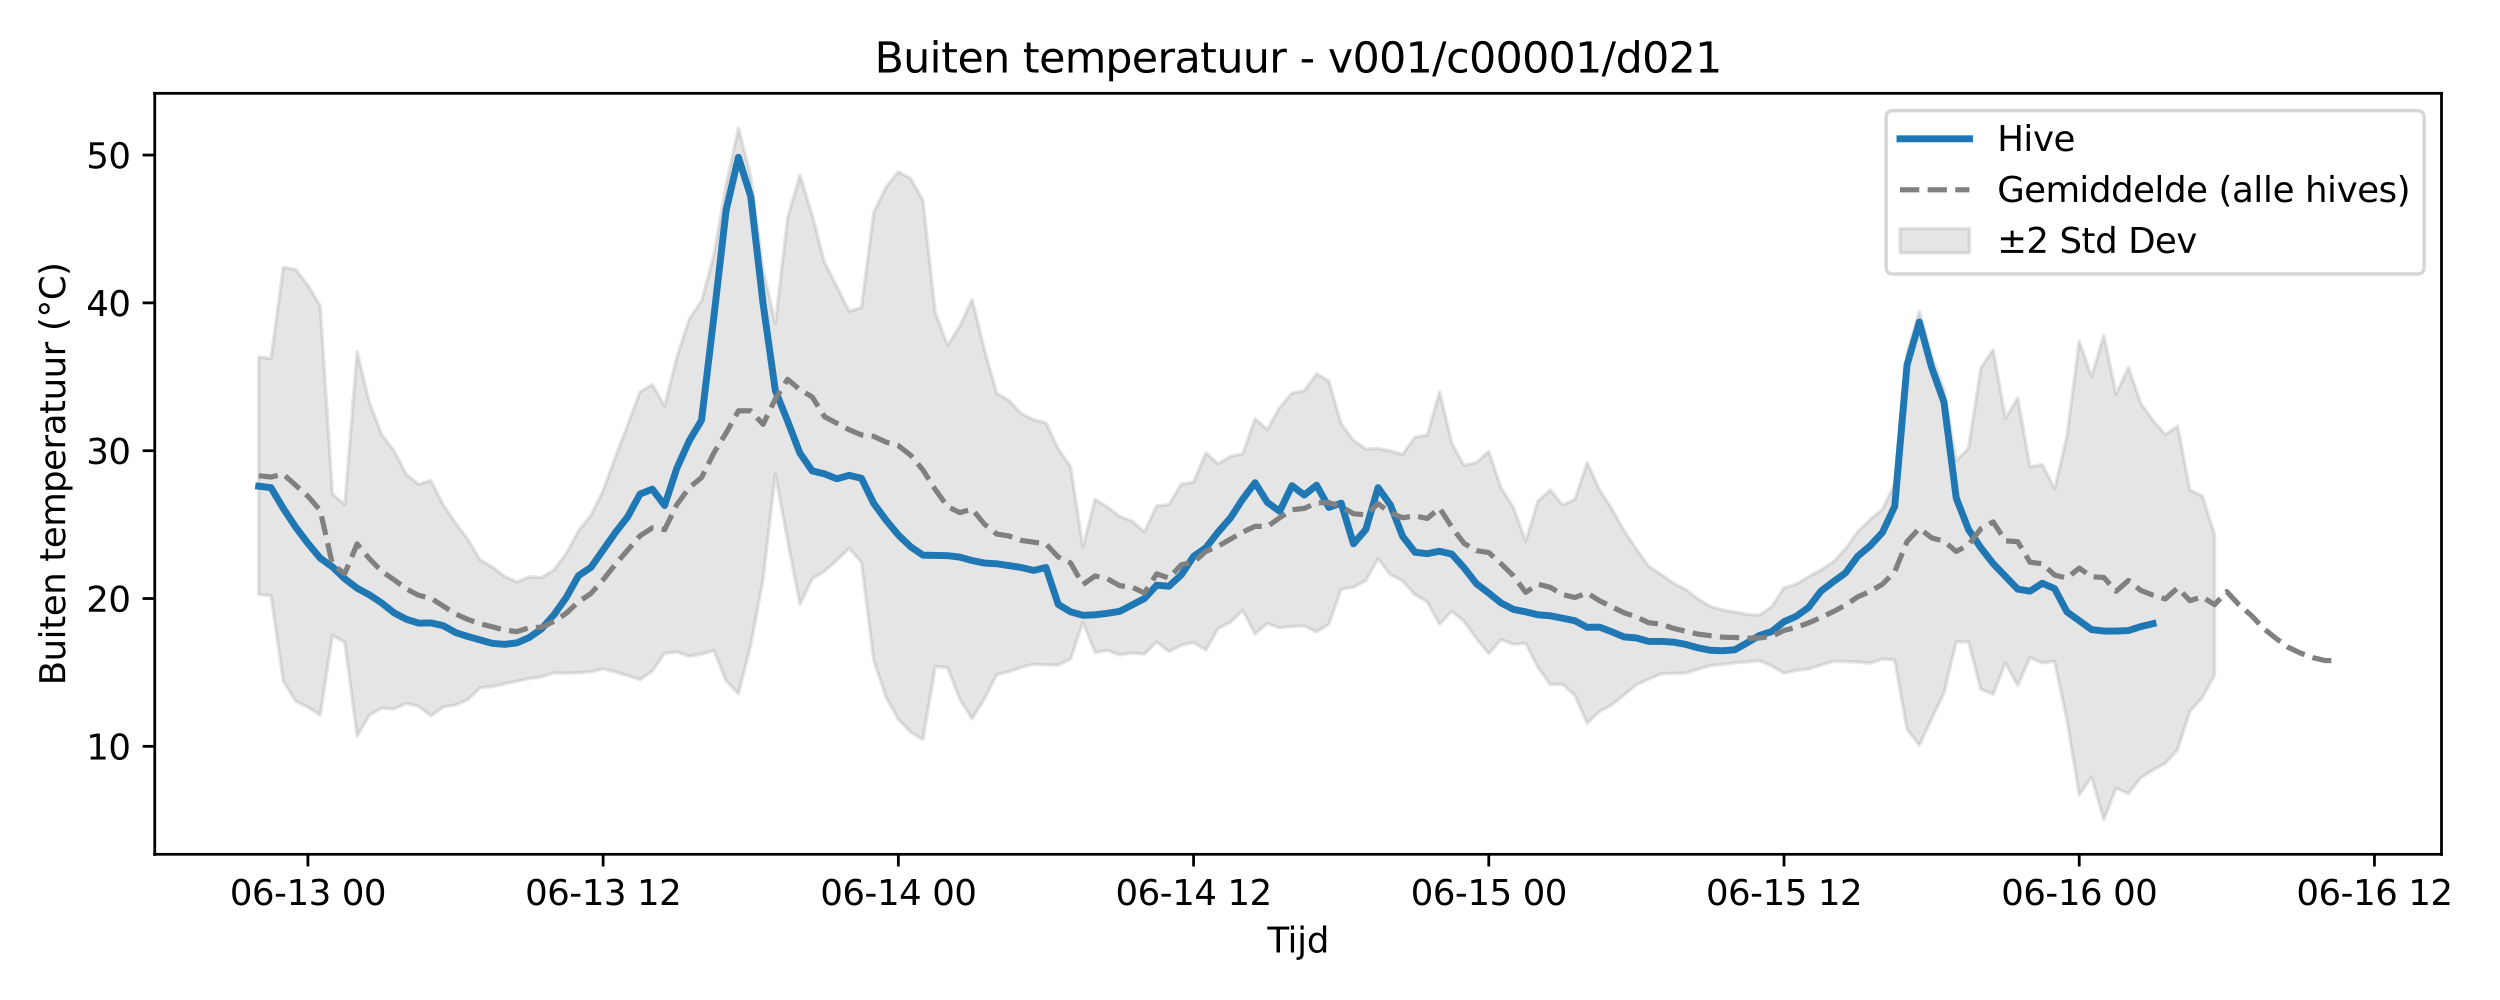 <?xml version="1.0" encoding="utf-8" standalone="no"?>
<!DOCTYPE svg PUBLIC "-//W3C//DTD SVG 1.1//EN"
  "http://www.w3.org/Graphics/SVG/1.1/DTD/svg11.dtd">
<svg xmlns:xlink="http://www.w3.org/1999/xlink" width="720pt" height="288pt" viewBox="0 0 720 288" xmlns="http://www.w3.org/2000/svg" version="1.1">
 <defs>
  <style type="text/css">*{stroke-linejoin: round; stroke-linecap: butt}</style>
 </defs>
 <g id="figure_1">
  <g id="patch_1">
   <path d="M 0 288 
L 720 288 
L 720 0 
L 0 0 
z
" style="fill: #ffffff"/>
  </g>
  <g id="axes_1">
   <g id="patch_2">
    <path d="M 44.57 246.04 
L 703.149 246.04 
L 703.149 26.88 
L 44.57 26.88 
z
" style="fill: #ffffff"/>
   </g>
   <g id="FillBetweenPolyCollection_1">
    <defs>
     <path id="mf085a85441" d="M 74.505 -185.199 
L 74.505 -116.781 
L 78.048 -116.48 
L 81.591 -91.883 
L 85.133 -86.056 
L 88.676 -84.335 
L 92.219 -82.074 
L 95.761 -105.029 
L 99.304 -103.005 
L 102.847 -75.991 
L 106.389 -82.047 
L 109.932 -84.074 
L 113.475 -83.835 
L 117.017 -85.429 
L 120.56 -84.577 
L 124.103 -81.833 
L 127.645 -84.348 
L 131.188 -84.984 
L 134.73 -86.49 
L 138.273 -89.911 
L 141.816 -90.273 
L 145.358 -91.073 
L 148.901 -91.799 
L 152.444 -92.55 
L 155.986 -93.074 
L 159.529 -94.195 
L 163.072 -94.125 
L 166.614 -94.254 
L 170.157 -94.482 
L 173.7 -95.348 
L 177.242 -94.517 
L 180.785 -93.425 
L 184.328 -92.228 
L 187.87 -94.731 
L 191.413 -99.868 
L 194.956 -100.199 
L 198.498 -99.017 
L 202.041 -99.599 
L 205.583 -100.655 
L 209.126 -91.926 
L 212.669 -88.202 
L 216.211 -102.16 
L 219.754 -121.076 
L 223.297 -151.385 
L 226.839 -132.271 
L 230.382 -113.906 
L 233.925 -121.336 
L 237.467 -123.522 
L 241.01 -126.594 
L 244.553 -130.102 
L 248.095 -126.028 
L 251.638 -97.785 
L 255.181 -87.246 
L 258.723 -80.823 
L 262.266 -77.133 
L 265.809 -74.995 
L 269.351 -96.027 
L 272.894 -95.723 
L 276.436 -86.582 
L 279.979 -80.999 
L 283.522 -86.759 
L 287.064 -93.682 
L 290.607 -94.595 
L 294.15 -95.814 
L 297.692 -96.694 
L 301.235 -96.499 
L 304.778 -96.49 
L 308.32 -98.153 
L 311.863 -108.848 
L 315.406 -100.07 
L 318.948 -100.645 
L 322.491 -99.366 
L 326.034 -99.901 
L 329.576 -99.614 
L 333.119 -103.15 
L 336.662 -100.325 
L 340.204 -102.147 
L 343.747 -102.98 
L 347.29 -100.835 
L 350.832 -106.987 
L 354.375 -108.811 
L 357.917 -112.264 
L 361.46 -105.455 
L 365.003 -108.427 
L 368.545 -107.128 
L 372.088 -107.616 
L 375.631 -107.706 
L 379.173 -106.033 
L 382.716 -108.221 
L 386.259 -118.3 
L 389.801 -118.886 
L 393.344 -120.81 
L 396.887 -127.055 
L 400.429 -122.469 
L 403.972 -120.669 
L 407.515 -116.715 
L 411.057 -114.679 
L 414.6 -108.186 
L 418.143 -111.968 
L 421.685 -108.997 
L 425.228 -104.047 
L 428.77 -99.724 
L 432.313 -103.823 
L 435.856 -102.444 
L 439.398 -102.705 
L 442.941 -95.779 
L 446.484 -90.846 
L 450.026 -90.92 
L 453.569 -87.684 
L 457.112 -79.696 
L 460.654 -83.081 
L 464.197 -84.967 
L 467.74 -87.858 
L 471.282 -90.791 
L 474.825 -92.411 
L 478.368 -93.944 
L 481.91 -94.062 
L 485.453 -94.158 
L 488.996 -95.237 
L 492.538 -96.351 
L 496.081 -96.65 
L 499.624 -97.1 
L 503.166 -97.377 
L 506.709 -97.697 
L 510.251 -96.255 
L 513.794 -94.132 
L 517.337 -94.909 
L 520.879 -95.332 
L 524.422 -96.459 
L 527.965 -97.521 
L 531.507 -97.484 
L 535.05 -97.324 
L 538.593 -96.977 
L 542.135 -98.203 
L 545.678 -97.889 
L 549.221 -78.012 
L 552.763 -73.313 
L 556.306 -80.928 
L 559.849 -88.345 
L 563.391 -103.109 
L 566.934 -103.118 
L 570.477 -89.493 
L 574.019 -88.042 
L 577.562 -97.057 
L 581.104 -90.574 
L 584.647 -98.636 
L 588.19 -97.093 
L 591.732 -97.524 
L 595.275 -80.646 
L 598.818 -59.043 
L 602.36 -64.287 
L 605.903 -51.922 
L 609.446 -61.022 
L 612.988 -59.432 
L 616.531 -63.996 
L 620.074 -66.26 
L 623.616 -68.166 
L 627.159 -72.119 
L 630.702 -83.209 
L 634.244 -87.021 
L 637.787 -93.581 
L 637.787 -134.12 
L 637.787 -134.12 
L 634.244 -145.221 
L 630.702 -146.809 
L 627.159 -165.279 
L 623.616 -162.834 
L 620.074 -166.919 
L 616.531 -171.907 
L 612.988 -182.204 
L 609.446 -174.437 
L 605.903 -191.436 
L 602.36 -179.497 
L 598.818 -189.755 
L 595.275 -162.381 
L 591.732 -147.206 
L 588.19 -154.213 
L 584.647 -153.521 
L 581.104 -173.409 
L 577.562 -167.446 
L 574.019 -187.34 
L 570.477 -181.963 
L 566.934 -159.019 
L 563.391 -155.244 
L 559.849 -175.921 
L 556.306 -185.277 
L 552.763 -198.356 
L 549.221 -186.017 
L 545.678 -148.78 
L 542.135 -141.276 
L 538.593 -138.363 
L 535.05 -134.918 
L 531.507 -129.957 
L 527.965 -126.159 
L 524.422 -123.863 
L 520.879 -121.891 
L 517.337 -119.783 
L 513.794 -118.716 
L 510.251 -113.258 
L 506.709 -110.822 
L 503.166 -111.048 
L 499.624 -111.727 
L 496.081 -112.318 
L 492.538 -113.399 
L 488.996 -115.506 
L 485.453 -118.264 
L 481.91 -120.039 
L 478.368 -122.593 
L 474.825 -124.883 
L 471.282 -129.838 
L 467.74 -135.183 
L 464.197 -141.433 
L 460.654 -146.914 
L 457.112 -154.77 
L 453.569 -144.179 
L 450.026 -142.599 
L 446.484 -146.86 
L 442.941 -143.748 
L 439.398 -132.063 
L 435.856 -141.908 
L 432.313 -147.435 
L 428.77 -158.014 
L 425.228 -154.779 
L 421.685 -153.945 
L 418.143 -160.292 
L 414.6 -175.191 
L 411.057 -162.69 
L 407.515 -162.121 
L 403.972 -157.126 
L 400.429 -158.117 
L 396.887 -158.828 
L 393.344 -158.664 
L 389.801 -161.18 
L 386.259 -165.928 
L 382.716 -178.254 
L 379.173 -180.348 
L 375.631 -175.434 
L 372.088 -174.767 
L 368.545 -170.62 
L 365.003 -164.307 
L 361.46 -167.374 
L 357.917 -157.253 
L 354.375 -156.638 
L 350.832 -154.417 
L 347.29 -157.575 
L 343.747 -149.129 
L 340.204 -148.572 
L 336.662 -142.702 
L 333.119 -142.29 
L 329.576 -134.813 
L 326.034 -137.946 
L 322.491 -139.261 
L 318.948 -141.956 
L 315.406 -144.187 
L 311.863 -130.461 
L 308.32 -153.626 
L 304.778 -158.694 
L 301.235 -166.23 
L 297.692 -167.1 
L 294.15 -168.878 
L 290.607 -172.652 
L 287.064 -174.723 
L 283.522 -187.299 
L 279.979 -201.762 
L 276.436 -194.146 
L 272.894 -188.515 
L 269.351 -198.031 
L 265.809 -230.283 
L 262.266 -236.613 
L 258.723 -238.504 
L 255.181 -234.115 
L 251.638 -226.84 
L 248.095 -199.449 
L 244.553 -198.355 
L 241.01 -205.505 
L 237.467 -212.456 
L 233.925 -225.995 
L 230.382 -237.587 
L 226.839 -225.277 
L 223.297 -194.81 
L 219.754 -210.503 
L 216.211 -237.223 
L 212.669 -251.158 
L 209.126 -234.706 
L 205.583 -214.442 
L 202.041 -201.347 
L 198.498 -196.091 
L 194.956 -185.239 
L 191.413 -171.055 
L 187.87 -177.205 
L 184.328 -175.147 
L 180.785 -165.698 
L 177.242 -156.437 
L 173.7 -146.747 
L 170.157 -139.585 
L 166.614 -135.109 
L 163.072 -128.608 
L 159.529 -123.856 
L 155.986 -121.673 
L 152.444 -121.906 
L 148.901 -120.393 
L 145.358 -121.971 
L 141.816 -124.696 
L 138.273 -126.741 
L 134.73 -132.716 
L 131.188 -137.385 
L 127.645 -142.603 
L 124.103 -149.628 
L 120.56 -148.516 
L 117.017 -151.415 
L 113.475 -158.239 
L 109.932 -162.845 
L 106.389 -172.15 
L 102.847 -186.714 
L 99.304 -142.605 
L 95.761 -145.746 
L 92.219 -199.978 
L 88.676 -205.826 
L 85.133 -210.39 
L 81.591 -211.01 
L 78.048 -184.75 
L 74.505 -185.199 
z
" style="stroke: #808080; stroke-opacity: 0.2"/>
    </defs>
    <g clip-path="url(#pb57a6228e5)">
     <use xlink:href="#mf085a85441" x="0" y="288" style="fill: #808080; fill-opacity: 0.2; stroke: #808080; stroke-opacity: 0.2"/>
    </g>
   </g>
   <g id="matplotlib.axis_1">
    <g id="xtick_1">
     <g id="line2d_1">
      <defs>
       <path id="m8b819efa54" d="M 0 0 
L 0 3.5 
" style="stroke: #000000; stroke-width: 0.8"/>
      </defs>
      <g>
       <use xlink:href="#m8b819efa54" x="88.676" y="246.04" style="stroke: #000000; stroke-width: 0.8"/>
      </g>
     </g>
     <g id="text_1">
      <!-- 06-13 00 -->
      <g transform="translate(66.196 260.638) scale(0.1 -0.1)">
       <defs>
        <path id="DejaVuSans-30" d="M 2034 4250 
Q 1547 4250 1301 3770 
Q 1056 3291 1056 2328 
Q 1056 1369 1301 889 
Q 1547 409 2034 409 
Q 2525 409 2770 889 
Q 3016 1369 3016 2328 
Q 3016 3291 2770 3770 
Q 2525 4250 2034 4250 
z
M 2034 4750 
Q 2819 4750 3233 4129 
Q 3647 3509 3647 2328 
Q 3647 1150 3233 529 
Q 2819 -91 2034 -91 
Q 1250 -91 836 529 
Q 422 1150 422 2328 
Q 422 3509 836 4129 
Q 1250 4750 2034 4750 
z
" transform="scale(0.016)"/>
        <path id="DejaVuSans-36" d="M 2113 2584 
Q 1688 2584 1439 2293 
Q 1191 2003 1191 1497 
Q 1191 994 1439 701 
Q 1688 409 2113 409 
Q 2538 409 2786 701 
Q 3034 994 3034 1497 
Q 3034 2003 2786 2293 
Q 2538 2584 2113 2584 
z
M 3366 4563 
L 3366 3988 
Q 3128 4100 2886 4159 
Q 2644 4219 2406 4219 
Q 1781 4219 1451 3797 
Q 1122 3375 1075 2522 
Q 1259 2794 1537 2939 
Q 1816 3084 2150 3084 
Q 2853 3084 3261 2657 
Q 3669 2231 3669 1497 
Q 3669 778 3244 343 
Q 2819 -91 2113 -91 
Q 1303 -91 875 529 
Q 447 1150 447 2328 
Q 447 3434 972 4092 
Q 1497 4750 2381 4750 
Q 2619 4750 2861 4703 
Q 3103 4656 3366 4563 
z
" transform="scale(0.016)"/>
        <path id="DejaVuSans-2d" d="M 313 2009 
L 1997 2009 
L 1997 1497 
L 313 1497 
L 313 2009 
z
" transform="scale(0.016)"/>
        <path id="DejaVuSans-31" d="M 794 531 
L 1825 531 
L 1825 4091 
L 703 3866 
L 703 4441 
L 1819 4666 
L 2450 4666 
L 2450 531 
L 3481 531 
L 3481 0 
L 794 0 
L 794 531 
z
" transform="scale(0.016)"/>
        <path id="DejaVuSans-33" d="M 2597 2516 
Q 3050 2419 3304 2112 
Q 3559 1806 3559 1356 
Q 3559 666 3084 287 
Q 2609 -91 1734 -91 
Q 1441 -91 1130 -33 
Q 819 25 488 141 
L 488 750 
Q 750 597 1062 519 
Q 1375 441 1716 441 
Q 2309 441 2620 675 
Q 2931 909 2931 1356 
Q 2931 1769 2642 2001 
Q 2353 2234 1838 2234 
L 1294 2234 
L 1294 2753 
L 1863 2753 
Q 2328 2753 2575 2939 
Q 2822 3125 2822 3475 
Q 2822 3834 2567 4026 
Q 2313 4219 1838 4219 
Q 1578 4219 1281 4162 
Q 984 4106 628 3988 
L 628 4550 
Q 988 4650 1302 4700 
Q 1616 4750 1894 4750 
Q 2613 4750 3031 4423 
Q 3450 4097 3450 3541 
Q 3450 3153 3228 2886 
Q 3006 2619 2597 2516 
z
" transform="scale(0.016)"/>
        <path id="DejaVuSans-20" transform="scale(0.016)"/>
       </defs>
       <use xlink:href="#DejaVuSans-30"/>
       <use xlink:href="#DejaVuSans-36" transform="translate(63.623 0)"/>
       <use xlink:href="#DejaVuSans-2d" transform="translate(127.246 0)"/>
       <use xlink:href="#DejaVuSans-31" transform="translate(163.33 0)"/>
       <use xlink:href="#DejaVuSans-33" transform="translate(226.953 0)"/>
       <use xlink:href="#DejaVuSans-20" transform="translate(290.576 0)"/>
       <use xlink:href="#DejaVuSans-30" transform="translate(322.363 0)"/>
       <use xlink:href="#DejaVuSans-30" transform="translate(385.986 0)"/>
      </g>
     </g>
    </g>
    <g id="xtick_2">
     <g id="line2d_2">
      <g>
       <use xlink:href="#m8b819efa54" x="173.7" y="246.04" style="stroke: #000000; stroke-width: 0.8"/>
      </g>
     </g>
     <g id="text_2">
      <!-- 06-13 12 -->
      <g transform="translate(151.219 260.638) scale(0.1 -0.1)">
       <defs>
        <path id="DejaVuSans-32" d="M 1228 531 
L 3431 531 
L 3431 0 
L 469 0 
L 469 531 
Q 828 903 1448 1529 
Q 2069 2156 2228 2338 
Q 2531 2678 2651 2914 
Q 2772 3150 2772 3378 
Q 2772 3750 2511 3984 
Q 2250 4219 1831 4219 
Q 1534 4219 1204 4116 
Q 875 4013 500 3803 
L 500 4441 
Q 881 4594 1212 4672 
Q 1544 4750 1819 4750 
Q 2544 4750 2975 4387 
Q 3406 4025 3406 3419 
Q 3406 3131 3298 2873 
Q 3191 2616 2906 2266 
Q 2828 2175 2409 1742 
Q 1991 1309 1228 531 
z
" transform="scale(0.016)"/>
       </defs>
       <use xlink:href="#DejaVuSans-30"/>
       <use xlink:href="#DejaVuSans-36" transform="translate(63.623 0)"/>
       <use xlink:href="#DejaVuSans-2d" transform="translate(127.246 0)"/>
       <use xlink:href="#DejaVuSans-31" transform="translate(163.33 0)"/>
       <use xlink:href="#DejaVuSans-33" transform="translate(226.953 0)"/>
       <use xlink:href="#DejaVuSans-20" transform="translate(290.576 0)"/>
       <use xlink:href="#DejaVuSans-31" transform="translate(322.363 0)"/>
       <use xlink:href="#DejaVuSans-32" transform="translate(385.986 0)"/>
      </g>
     </g>
    </g>
    <g id="xtick_3">
     <g id="line2d_3">
      <g>
       <use xlink:href="#m8b819efa54" x="258.723" y="246.04" style="stroke: #000000; stroke-width: 0.8"/>
      </g>
     </g>
     <g id="text_3">
      <!-- 06-14 00 -->
      <g transform="translate(236.243 260.638) scale(0.1 -0.1)">
       <defs>
        <path id="DejaVuSans-34" d="M 2419 4116 
L 825 1625 
L 2419 1625 
L 2419 4116 
z
M 2253 4666 
L 3047 4666 
L 3047 1625 
L 3713 1625 
L 3713 1100 
L 3047 1100 
L 3047 0 
L 2419 0 
L 2419 1100 
L 313 1100 
L 313 1709 
L 2253 4666 
z
" transform="scale(0.016)"/>
       </defs>
       <use xlink:href="#DejaVuSans-30"/>
       <use xlink:href="#DejaVuSans-36" transform="translate(63.623 0)"/>
       <use xlink:href="#DejaVuSans-2d" transform="translate(127.246 0)"/>
       <use xlink:href="#DejaVuSans-31" transform="translate(163.33 0)"/>
       <use xlink:href="#DejaVuSans-34" transform="translate(226.953 0)"/>
       <use xlink:href="#DejaVuSans-20" transform="translate(290.576 0)"/>
       <use xlink:href="#DejaVuSans-30" transform="translate(322.363 0)"/>
       <use xlink:href="#DejaVuSans-30" transform="translate(385.986 0)"/>
      </g>
     </g>
    </g>
    <g id="xtick_4">
     <g id="line2d_4">
      <g>
       <use xlink:href="#m8b819efa54" x="343.747" y="246.04" style="stroke: #000000; stroke-width: 0.8"/>
      </g>
     </g>
     <g id="text_4">
      <!-- 06-14 12 -->
      <g transform="translate(321.266 260.638) scale(0.1 -0.1)">
       <use xlink:href="#DejaVuSans-30"/>
       <use xlink:href="#DejaVuSans-36" transform="translate(63.623 0)"/>
       <use xlink:href="#DejaVuSans-2d" transform="translate(127.246 0)"/>
       <use xlink:href="#DejaVuSans-31" transform="translate(163.33 0)"/>
       <use xlink:href="#DejaVuSans-34" transform="translate(226.953 0)"/>
       <use xlink:href="#DejaVuSans-20" transform="translate(290.576 0)"/>
       <use xlink:href="#DejaVuSans-31" transform="translate(322.363 0)"/>
       <use xlink:href="#DejaVuSans-32" transform="translate(385.986 0)"/>
      </g>
     </g>
    </g>
    <g id="xtick_5">
     <g id="line2d_5">
      <g>
       <use xlink:href="#m8b819efa54" x="428.77" y="246.04" style="stroke: #000000; stroke-width: 0.8"/>
      </g>
     </g>
     <g id="text_5">
      <!-- 06-15 00 -->
      <g transform="translate(406.29 260.638) scale(0.1 -0.1)">
       <defs>
        <path id="DejaVuSans-35" d="M 691 4666 
L 3169 4666 
L 3169 4134 
L 1269 4134 
L 1269 2991 
Q 1406 3038 1543 3061 
Q 1681 3084 1819 3084 
Q 2600 3084 3056 2656 
Q 3513 2228 3513 1497 
Q 3513 744 3044 326 
Q 2575 -91 1722 -91 
Q 1428 -91 1123 -41 
Q 819 9 494 109 
L 494 744 
Q 775 591 1075 516 
Q 1375 441 1709 441 
Q 2250 441 2565 725 
Q 2881 1009 2881 1497 
Q 2881 1984 2565 2268 
Q 2250 2553 1709 2553 
Q 1456 2553 1204 2497 
Q 953 2441 691 2322 
L 691 4666 
z
" transform="scale(0.016)"/>
       </defs>
       <use xlink:href="#DejaVuSans-30"/>
       <use xlink:href="#DejaVuSans-36" transform="translate(63.623 0)"/>
       <use xlink:href="#DejaVuSans-2d" transform="translate(127.246 0)"/>
       <use xlink:href="#DejaVuSans-31" transform="translate(163.33 0)"/>
       <use xlink:href="#DejaVuSans-35" transform="translate(226.953 0)"/>
       <use xlink:href="#DejaVuSans-20" transform="translate(290.576 0)"/>
       <use xlink:href="#DejaVuSans-30" transform="translate(322.363 0)"/>
       <use xlink:href="#DejaVuSans-30" transform="translate(385.986 0)"/>
      </g>
     </g>
    </g>
    <g id="xtick_6">
     <g id="line2d_6">
      <g>
       <use xlink:href="#m8b819efa54" x="513.794" y="246.04" style="stroke: #000000; stroke-width: 0.8"/>
      </g>
     </g>
     <g id="text_6">
      <!-- 06-15 12 -->
      <g transform="translate(491.314 260.638) scale(0.1 -0.1)">
       <use xlink:href="#DejaVuSans-30"/>
       <use xlink:href="#DejaVuSans-36" transform="translate(63.623 0)"/>
       <use xlink:href="#DejaVuSans-2d" transform="translate(127.246 0)"/>
       <use xlink:href="#DejaVuSans-31" transform="translate(163.33 0)"/>
       <use xlink:href="#DejaVuSans-35" transform="translate(226.953 0)"/>
       <use xlink:href="#DejaVuSans-20" transform="translate(290.576 0)"/>
       <use xlink:href="#DejaVuSans-31" transform="translate(322.363 0)"/>
       <use xlink:href="#DejaVuSans-32" transform="translate(385.986 0)"/>
      </g>
     </g>
    </g>
    <g id="xtick_7">
     <g id="line2d_7">
      <g>
       <use xlink:href="#m8b819efa54" x="598.818" y="246.04" style="stroke: #000000; stroke-width: 0.8"/>
      </g>
     </g>
     <g id="text_7">
      <!-- 06-16 00 -->
      <g transform="translate(576.337 260.638) scale(0.1 -0.1)">
       <use xlink:href="#DejaVuSans-30"/>
       <use xlink:href="#DejaVuSans-36" transform="translate(63.623 0)"/>
       <use xlink:href="#DejaVuSans-2d" transform="translate(127.246 0)"/>
       <use xlink:href="#DejaVuSans-31" transform="translate(163.33 0)"/>
       <use xlink:href="#DejaVuSans-36" transform="translate(226.953 0)"/>
       <use xlink:href="#DejaVuSans-20" transform="translate(290.576 0)"/>
       <use xlink:href="#DejaVuSans-30" transform="translate(322.363 0)"/>
       <use xlink:href="#DejaVuSans-30" transform="translate(385.986 0)"/>
      </g>
     </g>
    </g>
    <g id="xtick_8">
     <g id="line2d_8">
      <g>
       <use xlink:href="#m8b819efa54" x="683.841" y="246.04" style="stroke: #000000; stroke-width: 0.8"/>
      </g>
     </g>
     <g id="text_8">
      <!-- 06-16 12 -->
      <g transform="translate(661.361 260.638) scale(0.1 -0.1)">
       <use xlink:href="#DejaVuSans-30"/>
       <use xlink:href="#DejaVuSans-36" transform="translate(63.623 0)"/>
       <use xlink:href="#DejaVuSans-2d" transform="translate(127.246 0)"/>
       <use xlink:href="#DejaVuSans-31" transform="translate(163.33 0)"/>
       <use xlink:href="#DejaVuSans-36" transform="translate(226.953 0)"/>
       <use xlink:href="#DejaVuSans-20" transform="translate(290.576 0)"/>
       <use xlink:href="#DejaVuSans-31" transform="translate(322.363 0)"/>
       <use xlink:href="#DejaVuSans-32" transform="translate(385.986 0)"/>
      </g>
     </g>
    </g>
    <g id="text_9">
     <!-- Tijd -->
     <g transform="translate(365.009 274.317) scale(0.1 -0.1)">
      <defs>
       <path id="DejaVuSans-54" d="M -19 4666 
L 3928 4666 
L 3928 4134 
L 2272 4134 
L 2272 0 
L 1638 0 
L 1638 4134 
L -19 4134 
L -19 4666 
z
" transform="scale(0.016)"/>
       <path id="DejaVuSans-69" d="M 603 3500 
L 1178 3500 
L 1178 0 
L 603 0 
L 603 3500 
z
M 603 4863 
L 1178 4863 
L 1178 4134 
L 603 4134 
L 603 4863 
z
" transform="scale(0.016)"/>
       <path id="DejaVuSans-6a" d="M 603 3500 
L 1178 3500 
L 1178 -63 
Q 1178 -731 923 -1031 
Q 669 -1331 103 -1331 
L -116 -1331 
L -116 -844 
L 38 -844 
Q 366 -844 484 -692 
Q 603 -541 603 -63 
L 603 3500 
z
M 603 4863 
L 1178 4863 
L 1178 4134 
L 603 4134 
L 603 4863 
z
" transform="scale(0.016)"/>
       <path id="DejaVuSans-64" d="M 2906 2969 
L 2906 4863 
L 3481 4863 
L 3481 0 
L 2906 0 
L 2906 525 
Q 2725 213 2448 61 
Q 2172 -91 1784 -91 
Q 1150 -91 751 415 
Q 353 922 353 1747 
Q 353 2572 751 3078 
Q 1150 3584 1784 3584 
Q 2172 3584 2448 3432 
Q 2725 3281 2906 2969 
z
M 947 1747 
Q 947 1113 1208 752 
Q 1469 391 1925 391 
Q 2381 391 2643 752 
Q 2906 1113 2906 1747 
Q 2906 2381 2643 2742 
Q 2381 3103 1925 3103 
Q 1469 3103 1208 2742 
Q 947 2381 947 1747 
z
" transform="scale(0.016)"/>
      </defs>
      <use xlink:href="#DejaVuSans-54"/>
      <use xlink:href="#DejaVuSans-69" transform="translate(57.959 0)"/>
      <use xlink:href="#DejaVuSans-6a" transform="translate(85.742 0)"/>
      <use xlink:href="#DejaVuSans-64" transform="translate(113.525 0)"/>
     </g>
    </g>
   </g>
   <g id="matplotlib.axis_2">
    <g id="ytick_1">
     <g id="line2d_9">
      <defs>
       <path id="m6111e1bbc5" d="M 0 0 
L -3.5 0 
" style="stroke: #000000; stroke-width: 0.8"/>
      </defs>
      <g>
       <use xlink:href="#m6111e1bbc5" x="44.57" y="214.949" style="stroke: #000000; stroke-width: 0.8"/>
      </g>
     </g>
     <g id="text_10">
      <!-- 10 -->
      <g transform="translate(24.845 218.748) scale(0.1 -0.1)">
       <use xlink:href="#DejaVuSans-31"/>
       <use xlink:href="#DejaVuSans-30" transform="translate(63.623 0)"/>
      </g>
     </g>
    </g>
    <g id="ytick_2">
     <g id="line2d_10">
      <g>
       <use xlink:href="#m6111e1bbc5" x="44.57" y="172.376" style="stroke: #000000; stroke-width: 0.8"/>
      </g>
     </g>
     <g id="text_11">
      <!-- 20 -->
      <g transform="translate(24.845 176.175) scale(0.1 -0.1)">
       <use xlink:href="#DejaVuSans-32"/>
       <use xlink:href="#DejaVuSans-30" transform="translate(63.623 0)"/>
      </g>
     </g>
    </g>
    <g id="ytick_3">
     <g id="line2d_11">
      <g>
       <use xlink:href="#m6111e1bbc5" x="44.57" y="129.803" style="stroke: #000000; stroke-width: 0.8"/>
      </g>
     </g>
     <g id="text_12">
      <!-- 30 -->
      <g transform="translate(24.845 133.602) scale(0.1 -0.1)">
       <use xlink:href="#DejaVuSans-33"/>
       <use xlink:href="#DejaVuSans-30" transform="translate(63.623 0)"/>
      </g>
     </g>
    </g>
    <g id="ytick_4">
     <g id="line2d_12">
      <g>
       <use xlink:href="#m6111e1bbc5" x="44.57" y="87.23" style="stroke: #000000; stroke-width: 0.8"/>
      </g>
     </g>
     <g id="text_13">
      <!-- 40 -->
      <g transform="translate(24.845 91.029) scale(0.1 -0.1)">
       <use xlink:href="#DejaVuSans-34"/>
       <use xlink:href="#DejaVuSans-30" transform="translate(63.623 0)"/>
      </g>
     </g>
    </g>
    <g id="ytick_5">
     <g id="line2d_13">
      <g>
       <use xlink:href="#m6111e1bbc5" x="44.57" y="44.657" style="stroke: #000000; stroke-width: 0.8"/>
      </g>
     </g>
     <g id="text_14">
      <!-- 50 -->
      <g transform="translate(24.845 48.456) scale(0.1 -0.1)">
       <use xlink:href="#DejaVuSans-35"/>
       <use xlink:href="#DejaVuSans-30" transform="translate(63.623 0)"/>
      </g>
     </g>
    </g>
    <g id="text_15">
     <!-- Buiten temperatuur (°C) -->
     <g transform="translate(18.765 197.355) rotate(-90) scale(0.1 -0.1)">
      <defs>
       <path id="DejaVuSans-42" d="M 1259 2228 
L 1259 519 
L 2272 519 
Q 2781 519 3026 730 
Q 3272 941 3272 1375 
Q 3272 1813 3026 2020 
Q 2781 2228 2272 2228 
L 1259 2228 
z
M 1259 4147 
L 1259 2741 
L 2194 2741 
Q 2656 2741 2882 2914 
Q 3109 3088 3109 3444 
Q 3109 3797 2882 3972 
Q 2656 4147 2194 4147 
L 1259 4147 
z
M 628 4666 
L 2241 4666 
Q 2963 4666 3353 4366 
Q 3744 4066 3744 3513 
Q 3744 3084 3544 2831 
Q 3344 2578 2956 2516 
Q 3422 2416 3680 2098 
Q 3938 1781 3938 1306 
Q 3938 681 3513 340 
Q 3088 0 2303 0 
L 628 0 
L 628 4666 
z
" transform="scale(0.016)"/>
       <path id="DejaVuSans-75" d="M 544 1381 
L 544 3500 
L 1119 3500 
L 1119 1403 
Q 1119 906 1312 657 
Q 1506 409 1894 409 
Q 2359 409 2629 706 
Q 2900 1003 2900 1516 
L 2900 3500 
L 3475 3500 
L 3475 0 
L 2900 0 
L 2900 538 
Q 2691 219 2414 64 
Q 2138 -91 1772 -91 
Q 1169 -91 856 284 
Q 544 659 544 1381 
z
M 1991 3584 
L 1991 3584 
z
" transform="scale(0.016)"/>
       <path id="DejaVuSans-74" d="M 1172 4494 
L 1172 3500 
L 2356 3500 
L 2356 3053 
L 1172 3053 
L 1172 1153 
Q 1172 725 1289 603 
Q 1406 481 1766 481 
L 2356 481 
L 2356 0 
L 1766 0 
Q 1100 0 847 248 
Q 594 497 594 1153 
L 594 3053 
L 172 3053 
L 172 3500 
L 594 3500 
L 594 4494 
L 1172 4494 
z
" transform="scale(0.016)"/>
       <path id="DejaVuSans-65" d="M 3597 1894 
L 3597 1613 
L 953 1613 
Q 991 1019 1311 708 
Q 1631 397 2203 397 
Q 2534 397 2845 478 
Q 3156 559 3463 722 
L 3463 178 
Q 3153 47 2828 -22 
Q 2503 -91 2169 -91 
Q 1331 -91 842 396 
Q 353 884 353 1716 
Q 353 2575 817 3079 
Q 1281 3584 2069 3584 
Q 2775 3584 3186 3129 
Q 3597 2675 3597 1894 
z
M 3022 2063 
Q 3016 2534 2758 2815 
Q 2500 3097 2075 3097 
Q 1594 3097 1305 2825 
Q 1016 2553 972 2059 
L 3022 2063 
z
" transform="scale(0.016)"/>
       <path id="DejaVuSans-6e" d="M 3513 2113 
L 3513 0 
L 2938 0 
L 2938 2094 
Q 2938 2591 2744 2837 
Q 2550 3084 2163 3084 
Q 1697 3084 1428 2787 
Q 1159 2491 1159 1978 
L 1159 0 
L 581 0 
L 581 3500 
L 1159 3500 
L 1159 2956 
Q 1366 3272 1645 3428 
Q 1925 3584 2291 3584 
Q 2894 3584 3203 3211 
Q 3513 2838 3513 2113 
z
" transform="scale(0.016)"/>
       <path id="DejaVuSans-6d" d="M 3328 2828 
Q 3544 3216 3844 3400 
Q 4144 3584 4550 3584 
Q 5097 3584 5394 3201 
Q 5691 2819 5691 2113 
L 5691 0 
L 5113 0 
L 5113 2094 
Q 5113 2597 4934 2840 
Q 4756 3084 4391 3084 
Q 3944 3084 3684 2787 
Q 3425 2491 3425 1978 
L 3425 0 
L 2847 0 
L 2847 2094 
Q 2847 2600 2669 2842 
Q 2491 3084 2119 3084 
Q 1678 3084 1418 2786 
Q 1159 2488 1159 1978 
L 1159 0 
L 581 0 
L 581 3500 
L 1159 3500 
L 1159 2956 
Q 1356 3278 1631 3431 
Q 1906 3584 2284 3584 
Q 2666 3584 2933 3390 
Q 3200 3197 3328 2828 
z
" transform="scale(0.016)"/>
       <path id="DejaVuSans-70" d="M 1159 525 
L 1159 -1331 
L 581 -1331 
L 581 3500 
L 1159 3500 
L 1159 2969 
Q 1341 3281 1617 3432 
Q 1894 3584 2278 3584 
Q 2916 3584 3314 3078 
Q 3713 2572 3713 1747 
Q 3713 922 3314 415 
Q 2916 -91 2278 -91 
Q 1894 -91 1617 61 
Q 1341 213 1159 525 
z
M 3116 1747 
Q 3116 2381 2855 2742 
Q 2594 3103 2138 3103 
Q 1681 3103 1420 2742 
Q 1159 2381 1159 1747 
Q 1159 1113 1420 752 
Q 1681 391 2138 391 
Q 2594 391 2855 752 
Q 3116 1113 3116 1747 
z
" transform="scale(0.016)"/>
       <path id="DejaVuSans-72" d="M 2631 2963 
Q 2534 3019 2420 3045 
Q 2306 3072 2169 3072 
Q 1681 3072 1420 2755 
Q 1159 2438 1159 1844 
L 1159 0 
L 581 0 
L 581 3500 
L 1159 3500 
L 1159 2956 
Q 1341 3275 1631 3429 
Q 1922 3584 2338 3584 
Q 2397 3584 2469 3576 
Q 2541 3569 2628 3553 
L 2631 2963 
z
" transform="scale(0.016)"/>
       <path id="DejaVuSans-61" d="M 2194 1759 
Q 1497 1759 1228 1600 
Q 959 1441 959 1056 
Q 959 750 1161 570 
Q 1363 391 1709 391 
Q 2188 391 2477 730 
Q 2766 1069 2766 1631 
L 2766 1759 
L 2194 1759 
z
M 3341 1997 
L 3341 0 
L 2766 0 
L 2766 531 
Q 2569 213 2275 61 
Q 1981 -91 1556 -91 
Q 1019 -91 701 211 
Q 384 513 384 1019 
Q 384 1609 779 1909 
Q 1175 2209 1959 2209 
L 2766 2209 
L 2766 2266 
Q 2766 2663 2505 2880 
Q 2244 3097 1772 3097 
Q 1472 3097 1187 3025 
Q 903 2953 641 2809 
L 641 3341 
Q 956 3463 1253 3523 
Q 1550 3584 1831 3584 
Q 2591 3584 2966 3190 
Q 3341 2797 3341 1997 
z
" transform="scale(0.016)"/>
       <path id="DejaVuSans-28" d="M 1984 4856 
Q 1566 4138 1362 3434 
Q 1159 2731 1159 2009 
Q 1159 1288 1364 580 
Q 1569 -128 1984 -844 
L 1484 -844 
Q 1016 -109 783 600 
Q 550 1309 550 2009 
Q 550 2706 781 3412 
Q 1013 4119 1484 4856 
L 1984 4856 
z
" transform="scale(0.016)"/>
       <path id="DejaVuSans-b0" d="M 1600 4347 
Q 1350 4347 1178 4173 
Q 1006 4000 1006 3750 
Q 1006 3503 1178 3333 
Q 1350 3163 1600 3163 
Q 1850 3163 2022 3333 
Q 2194 3503 2194 3750 
Q 2194 3997 2020 4172 
Q 1847 4347 1600 4347 
z
M 1600 4750 
Q 1800 4750 1984 4673 
Q 2169 4597 2303 4453 
Q 2447 4313 2519 4134 
Q 2591 3956 2591 3750 
Q 2591 3338 2302 3052 
Q 2013 2766 1594 2766 
Q 1172 2766 890 3047 
Q 609 3328 609 3750 
Q 609 4169 896 4459 
Q 1184 4750 1600 4750 
z
" transform="scale(0.016)"/>
       <path id="DejaVuSans-43" d="M 4122 4306 
L 4122 3641 
Q 3803 3938 3442 4084 
Q 3081 4231 2675 4231 
Q 1875 4231 1450 3742 
Q 1025 3253 1025 2328 
Q 1025 1406 1450 917 
Q 1875 428 2675 428 
Q 3081 428 3442 575 
Q 3803 722 4122 1019 
L 4122 359 
Q 3791 134 3420 21 
Q 3050 -91 2638 -91 
Q 1578 -91 968 557 
Q 359 1206 359 2328 
Q 359 3453 968 4101 
Q 1578 4750 2638 4750 
Q 3056 4750 3426 4639 
Q 3797 4528 4122 4306 
z
" transform="scale(0.016)"/>
       <path id="DejaVuSans-29" d="M 513 4856 
L 1013 4856 
Q 1481 4119 1714 3412 
Q 1947 2706 1947 2009 
Q 1947 1309 1714 600 
Q 1481 -109 1013 -844 
L 513 -844 
Q 928 -128 1133 580 
Q 1338 1288 1338 2009 
Q 1338 2731 1133 3434 
Q 928 4138 513 4856 
z
" transform="scale(0.016)"/>
      </defs>
      <use xlink:href="#DejaVuSans-42"/>
      <use xlink:href="#DejaVuSans-75" transform="translate(68.604 0)"/>
      <use xlink:href="#DejaVuSans-69" transform="translate(131.982 0)"/>
      <use xlink:href="#DejaVuSans-74" transform="translate(159.766 0)"/>
      <use xlink:href="#DejaVuSans-65" transform="translate(198.975 0)"/>
      <use xlink:href="#DejaVuSans-6e" transform="translate(260.498 0)"/>
      <use xlink:href="#DejaVuSans-20" transform="translate(323.877 0)"/>
      <use xlink:href="#DejaVuSans-74" transform="translate(355.664 0)"/>
      <use xlink:href="#DejaVuSans-65" transform="translate(394.873 0)"/>
      <use xlink:href="#DejaVuSans-6d" transform="translate(456.396 0)"/>
      <use xlink:href="#DejaVuSans-70" transform="translate(553.809 0)"/>
      <use xlink:href="#DejaVuSans-65" transform="translate(617.285 0)"/>
      <use xlink:href="#DejaVuSans-72" transform="translate(678.809 0)"/>
      <use xlink:href="#DejaVuSans-61" transform="translate(719.922 0)"/>
      <use xlink:href="#DejaVuSans-74" transform="translate(781.201 0)"/>
      <use xlink:href="#DejaVuSans-75" transform="translate(820.41 0)"/>
      <use xlink:href="#DejaVuSans-75" transform="translate(883.789 0)"/>
      <use xlink:href="#DejaVuSans-72" transform="translate(947.168 0)"/>
      <use xlink:href="#DejaVuSans-20" transform="translate(988.281 0)"/>
      <use xlink:href="#DejaVuSans-28" transform="translate(1020.068 0)"/>
      <use xlink:href="#DejaVuSans-b0" transform="translate(1059.082 0)"/>
      <use xlink:href="#DejaVuSans-43" transform="translate(1109.082 0)"/>
      <use xlink:href="#DejaVuSans-29" transform="translate(1178.906 0)"/>
     </g>
    </g>
   </g>
   <g id="line2d_14">
    <path d="M 74.505 140.02 
L 78.048 140.446 
L 81.591 146.406 
L 85.133 151.799 
L 88.676 156.482 
L 92.219 160.739 
L 95.761 163.293 
L 99.304 166.699 
L 102.847 169.396 
L 106.389 171.311 
L 109.932 173.653 
L 113.475 176.491 
L 117.017 178.336 
L 120.56 179.471 
L 124.103 179.4 
L 127.645 180.181 
L 131.188 182.168 
L 134.73 183.303 
L 141.816 185.29 
L 145.358 185.573 
L 148.901 185.148 
L 152.444 183.587 
L 155.986 181.103 
L 159.529 177.059 
L 163.072 172.092 
L 166.614 165.777 
L 170.157 163.435 
L 177.242 153.36 
L 180.785 148.819 
L 184.328 142.291 
L 187.87 140.872 
L 191.413 145.555 
L 194.956 134.77 
L 198.498 126.965 
L 202.041 121.004 
L 205.583 91.345 
L 209.126 60.551 
L 212.669 45.295 
L 216.211 56.577 
L 219.754 87.372 
L 223.297 112.49 
L 226.839 121.288 
L 230.382 130.512 
L 233.925 135.621 
L 237.467 136.473 
L 241.01 137.892 
L 244.553 136.898 
L 248.095 137.75 
L 251.638 144.987 
L 255.181 149.812 
L 258.723 154.069 
L 262.266 157.475 
L 265.809 159.888 
L 272.894 160.03 
L 276.436 160.455 
L 279.979 161.449 
L 283.522 162.158 
L 287.064 162.371 
L 294.15 163.435 
L 297.692 164.287 
L 301.235 163.435 
L 304.778 174.079 
L 308.32 176.207 
L 311.863 177.201 
L 315.406 177.059 
L 318.948 176.633 
L 322.491 176.065 
L 329.576 172.376 
L 333.119 168.544 
L 336.662 168.828 
L 340.204 165.564 
L 343.747 160.242 
L 347.29 157.759 
L 350.832 153.218 
L 354.375 149.173 
L 357.917 143.71 
L 361.46 139.027 
L 365.003 144.703 
L 368.545 147.258 
L 372.088 139.878 
L 375.631 142.575 
L 379.173 139.736 
L 382.716 146.122 
L 386.259 144.916 
L 389.801 156.624 
L 393.344 152.508 
L 396.887 140.446 
L 400.429 145.413 
L 403.972 154.495 
L 407.515 159.036 
L 411.057 159.462 
L 414.6 158.752 
L 418.143 159.604 
L 421.685 163.577 
L 425.228 168.118 
L 428.77 170.815 
L 432.313 173.653 
L 435.856 175.498 
L 439.398 176.207 
L 442.941 177.059 
L 446.484 177.343 
L 453.569 178.762 
L 457.112 180.677 
L 460.654 180.607 
L 464.197 181.955 
L 467.74 183.445 
L 471.282 183.729 
L 474.825 184.722 
L 478.368 184.722 
L 481.91 184.935 
L 485.453 185.573 
L 488.996 186.567 
L 492.538 187.276 
L 496.081 187.418 
L 499.624 187.134 
L 503.166 185.148 
L 506.709 183.019 
L 510.251 181.884 
L 513.794 179.046 
L 517.337 177.484 
L 520.879 174.93 
L 524.422 170.247 
L 527.965 167.551 
L 531.507 164.996 
L 535.05 160.171 
L 538.593 157.191 
L 542.135 153.36 
L 545.678 145.839 
L 549.221 105.11 
L 552.763 92.764 
L 556.306 105.82 
L 559.849 115.754 
L 563.391 143.426 
L 566.934 152.508 
L 570.477 157.759 
L 574.019 162.3 
L 581.104 169.679 
L 584.647 170.247 
L 588.19 167.977 
L 591.732 169.538 
L 595.275 176.207 
L 602.36 181.316 
L 605.903 181.742 
L 609.446 181.742 
L 612.988 181.6 
L 616.531 180.465 
L 620.074 179.613 
L 620.074 179.613 
" clip-path="url(#pb57a6228e5)" style="fill: none; stroke: #1f77b4; stroke-width: 2; stroke-linecap: square"/>
   </g>
   <g id="line2d_15">
    <path d="M 74.505 137.01 
L 78.048 137.385 
L 81.591 136.554 
L 88.676 142.919 
L 92.219 146.974 
L 95.761 162.612 
L 99.304 165.195 
L 102.847 156.647 
L 106.389 160.901 
L 109.932 164.54 
L 113.475 166.963 
L 117.017 169.578 
L 120.56 171.453 
L 124.103 172.269 
L 131.188 176.815 
L 134.73 178.397 
L 138.273 179.674 
L 141.816 180.515 
L 145.358 181.478 
L 148.901 181.904 
L 152.444 180.772 
L 155.986 180.627 
L 159.529 178.975 
L 163.072 176.633 
L 166.614 173.318 
L 170.157 170.967 
L 173.7 166.953 
L 177.242 162.523 
L 184.328 154.313 
L 187.87 152.032 
L 191.413 152.539 
L 194.956 145.281 
L 198.498 140.446 
L 202.041 137.527 
L 205.583 130.451 
L 209.126 124.684 
L 212.669 118.32 
L 216.211 118.308 
L 219.754 122.211 
L 223.297 114.902 
L 226.839 109.226 
L 230.382 112.253 
L 233.925 114.335 
L 237.467 120.011 
L 244.553 123.772 
L 248.095 125.262 
L 251.638 125.687 
L 255.181 127.319 
L 258.723 128.336 
L 262.266 131.127 
L 265.809 135.361 
L 269.351 140.971 
L 272.894 145.881 
L 276.436 147.636 
L 279.979 146.619 
L 283.522 150.971 
L 287.064 153.797 
L 290.607 154.377 
L 294.15 155.654 
L 301.235 156.636 
L 304.778 160.408 
L 308.32 162.111 
L 311.863 168.345 
L 315.406 165.872 
L 318.948 166.699 
L 322.491 168.686 
L 326.034 169.076 
L 329.576 170.786 
L 333.119 165.28 
L 336.662 166.486 
L 340.204 162.641 
L 343.747 161.945 
L 347.29 158.795 
L 350.832 157.298 
L 357.917 153.242 
L 361.46 151.586 
L 365.003 151.633 
L 368.545 149.126 
L 372.088 146.808 
L 375.631 146.43 
L 379.173 144.81 
L 382.716 144.762 
L 386.259 145.886 
L 389.801 147.967 
L 393.344 148.263 
L 396.887 145.058 
L 400.429 147.707 
L 403.972 149.103 
L 407.515 148.582 
L 411.057 149.315 
L 414.6 146.312 
L 418.143 151.87 
L 421.685 156.529 
L 425.228 158.587 
L 428.77 159.131 
L 432.313 162.371 
L 435.856 165.824 
L 439.398 170.616 
L 442.941 168.237 
L 446.484 169.147 
L 450.026 171.24 
L 453.569 172.068 
L 457.112 170.767 
L 460.654 173.003 
L 467.74 176.479 
L 471.282 177.686 
L 474.825 179.353 
L 478.368 179.731 
L 481.91 180.949 
L 488.996 182.629 
L 496.081 183.516 
L 499.624 183.587 
L 503.166 183.788 
L 506.709 183.74 
L 510.251 183.244 
L 513.794 181.576 
L 517.337 180.654 
L 520.879 179.388 
L 524.422 177.839 
L 527.965 176.16 
L 531.507 174.28 
L 535.05 171.879 
L 538.593 170.33 
L 542.135 168.26 
L 545.678 164.665 
L 549.221 155.985 
L 552.763 152.165 
L 556.306 154.897 
L 559.849 155.867 
L 563.391 158.823 
L 566.934 156.931 
L 570.477 152.272 
L 574.019 150.309 
L 577.562 155.749 
L 581.104 156.009 
L 584.647 161.922 
L 588.19 162.347 
L 591.732 165.635 
L 595.275 166.486 
L 598.818 163.601 
L 602.36 166.108 
L 605.903 166.321 
L 609.446 170.271 
L 612.988 167.182 
L 616.531 170.048 
L 620.074 171.411 
L 623.616 172.5 
L 627.159 169.301 
L 630.702 172.991 
L 634.244 171.879 
L 637.787 174.15 
L 641.33 170.389 
L 644.872 174.221 
L 648.415 177.272 
L 651.957 181.032 
L 655.5 183.87 
L 659.043 186.425 
L 662.585 188.128 
L 666.128 189.405 
L 669.671 190.256 
L 673.213 190.256 
L 673.213 190.256 
" clip-path="url(#pb57a6228e5)" style="fill: none; stroke-dasharray: 5.55,2.4; stroke-dashoffset: 0; stroke: #808080; stroke-width: 1.5"/>
   </g>
   <g id="patch_3">
    <path d="M 44.57 246.04 
L 44.57 26.88 
" style="fill: none; stroke: #000000; stroke-width: 0.8; stroke-linejoin: miter; stroke-linecap: square"/>
   </g>
   <g id="patch_4">
    <path d="M 703.149 246.04 
L 703.149 26.88 
" style="fill: none; stroke: #000000; stroke-width: 0.8; stroke-linejoin: miter; stroke-linecap: square"/>
   </g>
   <g id="patch_5">
    <path d="M 44.57 246.04 
L 703.149 246.04 
" style="fill: none; stroke: #000000; stroke-width: 0.8; stroke-linejoin: miter; stroke-linecap: square"/>
   </g>
   <g id="patch_6">
    <path d="M 44.57 26.88 
L 703.149 26.88 
" style="fill: none; stroke: #000000; stroke-width: 0.8; stroke-linejoin: miter; stroke-linecap: square"/>
   </g>
   <g id="text_16">
    <!-- Buiten temperatuur - v001/c00001/d021 -->
    <g transform="translate(251.891 20.88) scale(0.12 -0.12)">
     <defs>
      <path id="DejaVuSans-76" d="M 191 3500 
L 800 3500 
L 1894 563 
L 2988 3500 
L 3597 3500 
L 2284 0 
L 1503 0 
L 191 3500 
z
" transform="scale(0.016)"/>
      <path id="DejaVuSans-2f" d="M 1625 4666 
L 2156 4666 
L 531 -594 
L 0 -594 
L 1625 4666 
z
" transform="scale(0.016)"/>
      <path id="DejaVuSans-63" d="M 3122 3366 
L 3122 2828 
Q 2878 2963 2633 3030 
Q 2388 3097 2138 3097 
Q 1578 3097 1268 2742 
Q 959 2388 959 1747 
Q 959 1106 1268 751 
Q 1578 397 2138 397 
Q 2388 397 2633 464 
Q 2878 531 3122 666 
L 3122 134 
Q 2881 22 2623 -34 
Q 2366 -91 2075 -91 
Q 1284 -91 818 406 
Q 353 903 353 1747 
Q 353 2603 823 3093 
Q 1294 3584 2113 3584 
Q 2378 3584 2631 3529 
Q 2884 3475 3122 3366 
z
" transform="scale(0.016)"/>
     </defs>
     <use xlink:href="#DejaVuSans-42"/>
     <use xlink:href="#DejaVuSans-75" transform="translate(68.604 0)"/>
     <use xlink:href="#DejaVuSans-69" transform="translate(131.982 0)"/>
     <use xlink:href="#DejaVuSans-74" transform="translate(159.766 0)"/>
     <use xlink:href="#DejaVuSans-65" transform="translate(198.975 0)"/>
     <use xlink:href="#DejaVuSans-6e" transform="translate(260.498 0)"/>
     <use xlink:href="#DejaVuSans-20" transform="translate(323.877 0)"/>
     <use xlink:href="#DejaVuSans-74" transform="translate(355.664 0)"/>
     <use xlink:href="#DejaVuSans-65" transform="translate(394.873 0)"/>
     <use xlink:href="#DejaVuSans-6d" transform="translate(456.396 0)"/>
     <use xlink:href="#DejaVuSans-70" transform="translate(553.809 0)"/>
     <use xlink:href="#DejaVuSans-65" transform="translate(617.285 0)"/>
     <use xlink:href="#DejaVuSans-72" transform="translate(678.809 0)"/>
     <use xlink:href="#DejaVuSans-61" transform="translate(719.922 0)"/>
     <use xlink:href="#DejaVuSans-74" transform="translate(781.201 0)"/>
     <use xlink:href="#DejaVuSans-75" transform="translate(820.41 0)"/>
     <use xlink:href="#DejaVuSans-75" transform="translate(883.789 0)"/>
     <use xlink:href="#DejaVuSans-72" transform="translate(947.168 0)"/>
     <use xlink:href="#DejaVuSans-20" transform="translate(988.281 0)"/>
     <use xlink:href="#DejaVuSans-2d" transform="translate(1020.068 0)"/>
     <use xlink:href="#DejaVuSans-20" transform="translate(1056.152 0)"/>
     <use xlink:href="#DejaVuSans-76" transform="translate(1087.939 0)"/>
     <use xlink:href="#DejaVuSans-30" transform="translate(1147.119 0)"/>
     <use xlink:href="#DejaVuSans-30" transform="translate(1210.742 0)"/>
     <use xlink:href="#DejaVuSans-31" transform="translate(1274.365 0)"/>
     <use xlink:href="#DejaVuSans-2f" transform="translate(1337.988 0)"/>
     <use xlink:href="#DejaVuSans-63" transform="translate(1371.68 0)"/>
     <use xlink:href="#DejaVuSans-30" transform="translate(1426.66 0)"/>
     <use xlink:href="#DejaVuSans-30" transform="translate(1490.283 0)"/>
     <use xlink:href="#DejaVuSans-30" transform="translate(1553.906 0)"/>
     <use xlink:href="#DejaVuSans-30" transform="translate(1617.529 0)"/>
     <use xlink:href="#DejaVuSans-31" transform="translate(1681.152 0)"/>
     <use xlink:href="#DejaVuSans-2f" transform="translate(1744.775 0)"/>
     <use xlink:href="#DejaVuSans-64" transform="translate(1778.467 0)"/>
     <use xlink:href="#DejaVuSans-30" transform="translate(1841.943 0)"/>
     <use xlink:href="#DejaVuSans-32" transform="translate(1905.566 0)"/>
     <use xlink:href="#DejaVuSans-31" transform="translate(1969.189 0)"/>
    </g>
   </g>
   <g id="legend_1">
    <g id="patch_7">
     <path d="M 545.205 78.914 
L 696.149 78.914 
Q 698.149 78.914 698.149 76.914 
L 698.149 33.88 
Q 698.149 31.88 696.149 31.88 
L 545.205 31.88 
Q 543.205 31.88 543.205 33.88 
L 543.205 76.914 
Q 543.205 78.914 545.205 78.914 
z
" style="fill: #ffffff; opacity: 0.8; stroke: #cccccc; stroke-linejoin: miter"/>
    </g>
    <g id="line2d_16">
     <path d="M 547.205 39.978 
L 557.205 39.978 
L 567.205 39.978 
" style="fill: none; stroke: #1f77b4; stroke-width: 2; stroke-linecap: square"/>
    </g>
    <g id="text_17">
     <!-- Hive -->
     <g transform="translate(575.205 43.478) scale(0.1 -0.1)">
      <defs>
       <path id="DejaVuSans-48" d="M 628 4666 
L 1259 4666 
L 1259 2753 
L 3553 2753 
L 3553 4666 
L 4184 4666 
L 4184 0 
L 3553 0 
L 3553 2222 
L 1259 2222 
L 1259 0 
L 628 0 
L 628 4666 
z
" transform="scale(0.016)"/>
      </defs>
      <use xlink:href="#DejaVuSans-48"/>
      <use xlink:href="#DejaVuSans-69" transform="translate(75.195 0)"/>
      <use xlink:href="#DejaVuSans-76" transform="translate(102.979 0)"/>
      <use xlink:href="#DejaVuSans-65" transform="translate(162.158 0)"/>
     </g>
    </g>
    <g id="line2d_17">
     <path d="M 547.205 54.657 
L 557.205 54.657 
L 567.205 54.657 
" style="fill: none; stroke-dasharray: 5.55,2.4; stroke-dashoffset: 0; stroke: #808080; stroke-width: 1.5"/>
    </g>
    <g id="text_18">
     <!-- Gemiddelde (alle hives) -->
     <g transform="translate(575.205 58.157) scale(0.1 -0.1)">
      <defs>
       <path id="DejaVuSans-47" d="M 3809 666 
L 3809 1919 
L 2778 1919 
L 2778 2438 
L 4434 2438 
L 4434 434 
Q 4069 175 3628 42 
Q 3188 -91 2688 -91 
Q 1594 -91 976 548 
Q 359 1188 359 2328 
Q 359 3472 976 4111 
Q 1594 4750 2688 4750 
Q 3144 4750 3555 4637 
Q 3966 4525 4313 4306 
L 4313 3634 
Q 3963 3931 3569 4081 
Q 3175 4231 2741 4231 
Q 1884 4231 1454 3753 
Q 1025 3275 1025 2328 
Q 1025 1384 1454 906 
Q 1884 428 2741 428 
Q 3075 428 3337 486 
Q 3600 544 3809 666 
z
" transform="scale(0.016)"/>
       <path id="DejaVuSans-6c" d="M 603 4863 
L 1178 4863 
L 1178 0 
L 603 0 
L 603 4863 
z
" transform="scale(0.016)"/>
       <path id="DejaVuSans-68" d="M 3513 2113 
L 3513 0 
L 2938 0 
L 2938 2094 
Q 2938 2591 2744 2837 
Q 2550 3084 2163 3084 
Q 1697 3084 1428 2787 
Q 1159 2491 1159 1978 
L 1159 0 
L 581 0 
L 581 4863 
L 1159 4863 
L 1159 2956 
Q 1366 3272 1645 3428 
Q 1925 3584 2291 3584 
Q 2894 3584 3203 3211 
Q 3513 2838 3513 2113 
z
" transform="scale(0.016)"/>
       <path id="DejaVuSans-73" d="M 2834 3397 
L 2834 2853 
Q 2591 2978 2328 3040 
Q 2066 3103 1784 3103 
Q 1356 3103 1142 2972 
Q 928 2841 928 2578 
Q 928 2378 1081 2264 
Q 1234 2150 1697 2047 
L 1894 2003 
Q 2506 1872 2764 1633 
Q 3022 1394 3022 966 
Q 3022 478 2636 193 
Q 2250 -91 1575 -91 
Q 1294 -91 989 -36 
Q 684 19 347 128 
L 347 722 
Q 666 556 975 473 
Q 1284 391 1588 391 
Q 1994 391 2212 530 
Q 2431 669 2431 922 
Q 2431 1156 2273 1281 
Q 2116 1406 1581 1522 
L 1381 1569 
Q 847 1681 609 1914 
Q 372 2147 372 2553 
Q 372 3047 722 3315 
Q 1072 3584 1716 3584 
Q 2034 3584 2315 3537 
Q 2597 3491 2834 3397 
z
" transform="scale(0.016)"/>
      </defs>
      <use xlink:href="#DejaVuSans-47"/>
      <use xlink:href="#DejaVuSans-65" transform="translate(77.49 0)"/>
      <use xlink:href="#DejaVuSans-6d" transform="translate(139.014 0)"/>
      <use xlink:href="#DejaVuSans-69" transform="translate(236.426 0)"/>
      <use xlink:href="#DejaVuSans-64" transform="translate(264.209 0)"/>
      <use xlink:href="#DejaVuSans-64" transform="translate(327.686 0)"/>
      <use xlink:href="#DejaVuSans-65" transform="translate(391.162 0)"/>
      <use xlink:href="#DejaVuSans-6c" transform="translate(452.686 0)"/>
      <use xlink:href="#DejaVuSans-64" transform="translate(480.469 0)"/>
      <use xlink:href="#DejaVuSans-65" transform="translate(543.945 0)"/>
      <use xlink:href="#DejaVuSans-20" transform="translate(605.469 0)"/>
      <use xlink:href="#DejaVuSans-28" transform="translate(637.256 0)"/>
      <use xlink:href="#DejaVuSans-61" transform="translate(676.27 0)"/>
      <use xlink:href="#DejaVuSans-6c" transform="translate(737.549 0)"/>
      <use xlink:href="#DejaVuSans-6c" transform="translate(765.332 0)"/>
      <use xlink:href="#DejaVuSans-65" transform="translate(793.115 0)"/>
      <use xlink:href="#DejaVuSans-20" transform="translate(854.639 0)"/>
      <use xlink:href="#DejaVuSans-68" transform="translate(886.426 0)"/>
      <use xlink:href="#DejaVuSans-69" transform="translate(949.805 0)"/>
      <use xlink:href="#DejaVuSans-76" transform="translate(977.588 0)"/>
      <use xlink:href="#DejaVuSans-65" transform="translate(1036.768 0)"/>
      <use xlink:href="#DejaVuSans-73" transform="translate(1098.291 0)"/>
      <use xlink:href="#DejaVuSans-29" transform="translate(1150.391 0)"/>
     </g>
    </g>
    <g id="patch_8">
     <path d="M 547.205 72.835 
L 567.205 72.835 
L 567.205 65.835 
L 547.205 65.835 
z
" style="fill: #808080; fill-opacity: 0.2; stroke: #808080; stroke-opacity: 0.2; stroke-linejoin: miter"/>
    </g>
    <g id="text_19">
     <!-- ±2 Std Dev -->
     <g transform="translate(575.205 72.835) scale(0.1 -0.1)">
      <defs>
       <path id="DejaVuSans-b1" d="M 2944 4013 
L 2944 2803 
L 4684 2803 
L 4684 2272 
L 2944 2272 
L 2944 1063 
L 2419 1063 
L 2419 2272 
L 678 2272 
L 678 2803 
L 2419 2803 
L 2419 4013 
L 2944 4013 
z
M 678 531 
L 4684 531 
L 4684 0 
L 678 0 
L 678 531 
z
" transform="scale(0.016)"/>
       <path id="DejaVuSans-53" d="M 3425 4513 
L 3425 3897 
Q 3066 4069 2747 4153 
Q 2428 4238 2131 4238 
Q 1616 4238 1336 4038 
Q 1056 3838 1056 3469 
Q 1056 3159 1242 3001 
Q 1428 2844 1947 2747 
L 2328 2669 
Q 3034 2534 3370 2195 
Q 3706 1856 3706 1288 
Q 3706 609 3251 259 
Q 2797 -91 1919 -91 
Q 1588 -91 1214 -16 
Q 841 59 441 206 
L 441 856 
Q 825 641 1194 531 
Q 1563 422 1919 422 
Q 2459 422 2753 634 
Q 3047 847 3047 1241 
Q 3047 1584 2836 1778 
Q 2625 1972 2144 2069 
L 1759 2144 
Q 1053 2284 737 2584 
Q 422 2884 422 3419 
Q 422 4038 858 4394 
Q 1294 4750 2059 4750 
Q 2388 4750 2728 4690 
Q 3069 4631 3425 4513 
z
" transform="scale(0.016)"/>
       <path id="DejaVuSans-44" d="M 1259 4147 
L 1259 519 
L 2022 519 
Q 2988 519 3436 956 
Q 3884 1394 3884 2338 
Q 3884 3275 3436 3711 
Q 2988 4147 2022 4147 
L 1259 4147 
z
M 628 4666 
L 1925 4666 
Q 3281 4666 3915 4102 
Q 4550 3538 4550 2338 
Q 4550 1131 3912 565 
Q 3275 0 1925 0 
L 628 0 
L 628 4666 
z
" transform="scale(0.016)"/>
      </defs>
      <use xlink:href="#DejaVuSans-b1"/>
      <use xlink:href="#DejaVuSans-32" transform="translate(83.789 0)"/>
      <use xlink:href="#DejaVuSans-20" transform="translate(147.412 0)"/>
      <use xlink:href="#DejaVuSans-53" transform="translate(179.199 0)"/>
      <use xlink:href="#DejaVuSans-74" transform="translate(242.676 0)"/>
      <use xlink:href="#DejaVuSans-64" transform="translate(281.885 0)"/>
      <use xlink:href="#DejaVuSans-20" transform="translate(345.361 0)"/>
      <use xlink:href="#DejaVuSans-44" transform="translate(377.148 0)"/>
      <use xlink:href="#DejaVuSans-65" transform="translate(454.15 0)"/>
      <use xlink:href="#DejaVuSans-76" transform="translate(515.674 0)"/>
     </g>
    </g>
   </g>
  </g>
 </g>
 <defs>
  <clipPath id="pb57a6228e5">
   <rect x="44.57" y="26.88" width="658.579" height="219.16"/>
  </clipPath>
 </defs>
</svg>

